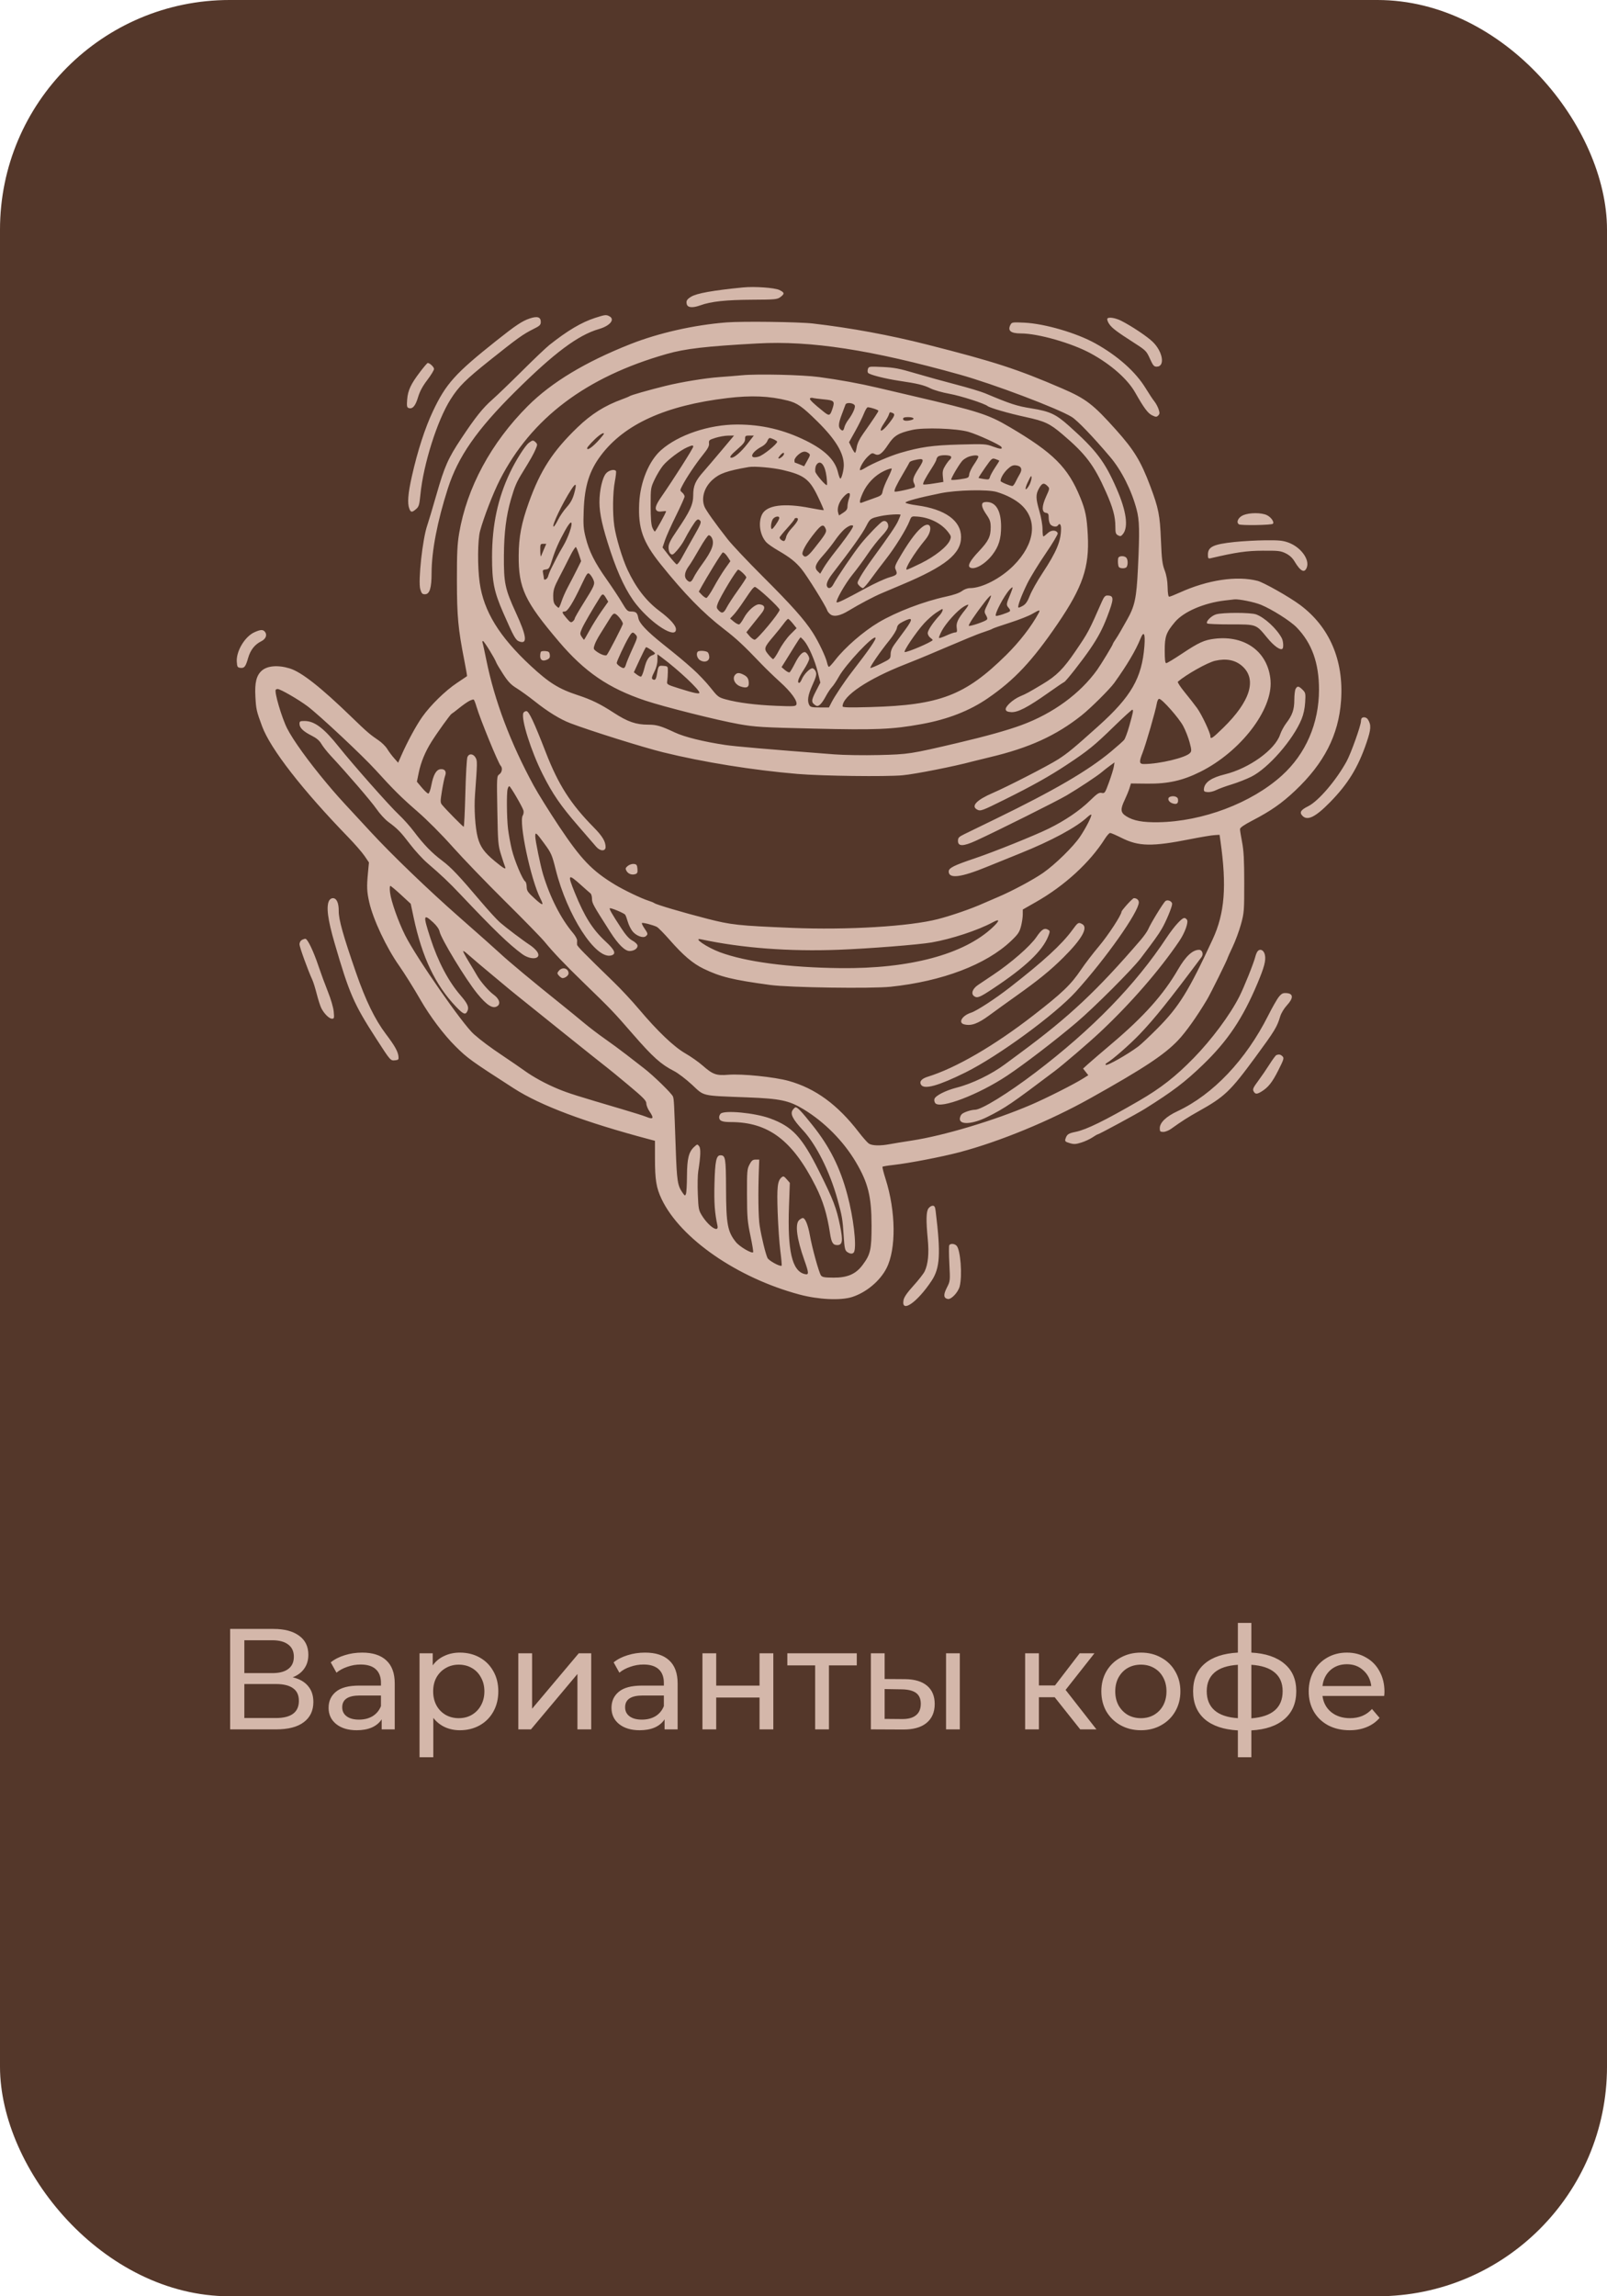 <svg width="224" height="320" viewBox="0 0 224 320" fill="none" xmlns="http://www.w3.org/2000/svg">
<rect width="224" height="320" rx="32" fill="#54372A"/>
<g clip-path="url(#clip0_24_196611)">
<path fill-rule="evenodd" clip-rule="evenodd" d="M103.597 40.054C99.392 40.465 97.128 40.868 96.34 41.347C95.742 41.711 95.611 41.937 95.731 42.398C95.857 42.882 96.55 42.937 97.622 42.549C99.117 42.007 101.185 41.786 104.917 41.768C108.02 41.754 108.341 41.724 108.763 41.41C109.397 40.938 109.376 40.773 108.634 40.412C107.988 40.098 105.188 39.898 103.597 40.054ZM82.949 44.301C81.064 44.909 79.109 46.068 76.585 48.071C76.112 48.447 74.402 50.072 72.786 51.683C71.169 53.293 69.29 55.101 68.61 55.7C67.287 56.865 66.267 58.144 64.304 61.097C62.464 63.866 61.968 64.985 60.849 68.888C60.288 70.843 59.71 72.776 59.565 73.184C58.905 75.034 58.251 81.014 58.586 82.129C58.755 82.692 58.869 82.815 59.224 82.815C59.888 82.815 60.154 81.975 60.158 79.863C60.163 76.778 60.958 72.65 62.427 68.07C63.846 63.646 66.453 59.894 71.785 54.601C77.243 49.184 80.566 46.7 83.488 45.854C85.035 45.406 85.764 44.512 84.941 44.073C84.491 43.834 84.343 43.85 82.949 44.301ZM73.819 44.387C72.784 44.738 71.86 45.355 69.187 47.479C63.445 52.044 62.158 53.474 60.351 57.296C59.237 59.653 58.199 62.859 57.41 66.378C56.869 68.791 56.763 70.126 57.054 70.888C57.26 71.428 57.429 71.437 57.998 70.942C58.388 70.603 58.46 70.359 58.6 68.927C59.014 64.677 60.961 58.539 62.82 55.625C63.962 53.833 64.899 52.903 68.28 50.205C72.14 47.124 72.919 46.566 74.335 45.862C75.249 45.408 75.381 45.281 75.381 44.853C75.381 44.173 74.885 44.026 73.819 44.387ZM154.356 44.4C154.288 44.51 154.403 44.848 154.611 45.151C155.014 45.736 155.635 46.204 158.187 47.844C159.705 48.82 159.812 48.929 160.287 49.984C160.715 50.934 160.852 51.097 161.229 51.097C162.431 51.097 162.1 49.019 160.677 47.636C159.917 46.896 157.779 45.467 156.307 44.715C155.493 44.298 154.517 44.141 154.356 44.4ZM101.274 44.93C96.752 45.282 91.802 46.401 87.854 47.961C81.585 50.44 76.866 53.287 73.58 56.574C68.451 61.703 65.072 67.965 63.999 74.328C63.742 75.854 63.683 77.113 63.689 80.929C63.697 85.922 63.856 87.632 64.724 92.055C64.954 93.229 65.124 94.207 65.1 94.228C65.077 94.25 64.44 94.679 63.684 95.181C62.07 96.255 60.007 98.275 58.853 99.911C58.013 101.103 56.801 103.334 55.966 105.225L55.496 106.29L54.932 105.653C54.622 105.304 54.192 104.727 53.977 104.372C53.762 104.017 53.225 103.483 52.784 103.185C51.577 102.369 51.119 101.975 49.058 99.978C44.696 95.752 42.019 93.647 40.367 93.144C38.727 92.644 37.23 92.775 36.46 93.486C35.731 94.158 35.493 95.157 35.6 97.091C35.697 98.863 35.751 99.098 36.538 101.222C37.698 104.355 42.13 110.059 48.547 116.676C49.461 117.619 50.483 118.795 50.819 119.29L51.428 120.189L51.286 121.69C51.107 123.584 51.138 124.274 51.469 125.735C52.017 128.151 53.865 132.07 55.645 134.592C56.335 135.57 57.74 137.814 58.582 139.285C59.927 141.631 61.849 144.186 63.501 145.823C65.189 147.495 65.644 147.823 71.596 151.655C75.359 154.077 81.514 156.388 90.65 158.809L91.295 158.98L91.296 161.402C91.297 164.435 91.477 165.535 92.226 167.108C94.839 172.591 102.76 178.075 111.425 180.398C114.067 181.107 117.156 181.256 118.755 180.752C120.733 180.128 122.662 178.517 123.574 176.728C124.936 174.057 124.877 168.801 123.436 164.28C123.155 163.4 122.965 162.639 123.014 162.591C123.063 162.543 123.737 162.432 124.512 162.346C126.708 162.101 131.238 161.229 133.741 160.569C139.33 159.096 146.327 156.211 151.982 153.048C159.402 148.898 162.289 146.993 164.198 144.986C165.288 143.841 166.825 141.682 168.241 139.307C168.766 138.427 171.125 133.656 171.125 133.475C171.125 133.441 171.442 132.742 171.829 131.922C172.216 131.103 172.736 129.69 172.985 128.783C173.415 127.215 173.437 126.933 173.434 123.02C173.432 119.861 173.364 118.551 173.139 117.382C172.977 116.545 172.845 115.721 172.845 115.551C172.845 115.335 173.372 114.97 174.622 114.319C177.147 113.005 178.664 111.944 180.512 110.202C184.572 106.373 186.59 102.424 186.93 97.645C187.329 92.021 185.32 87.343 181.19 84.281C179.69 83.17 176.146 81.166 175.291 80.946C172.399 80.202 168.33 80.813 164.452 82.574C163.746 82.895 163.081 83.157 162.974 83.157C162.85 83.157 162.771 82.681 162.754 81.828C162.735 80.923 162.603 80.173 162.339 79.472C162.013 78.606 161.931 77.939 161.823 75.271C161.682 71.777 161.494 70.826 160.327 67.727C159.026 64.27 158.09 62.731 155.584 59.926C152.38 56.342 151.374 55.568 148.046 54.132C141.786 51.43 138.662 50.415 129.232 48.02C124.03 46.699 118.637 45.704 113.317 45.084C111.361 44.856 103.512 44.756 101.274 44.93ZM140.862 45.234C140.408 46.08 140.866 46.468 142.322 46.468C144.695 46.468 149.404 47.815 152.028 49.244C154.844 50.778 157.167 52.821 158.23 54.698C159.446 56.846 160.009 57.605 160.598 57.883C161.12 58.13 161.214 58.132 161.443 57.904C161.658 57.69 161.666 57.543 161.495 57.025C161.381 56.683 161.117 56.193 160.907 55.936C160.698 55.679 160.149 54.851 159.689 54.097C158.295 51.811 155.8 49.59 152.678 47.853C150.067 46.401 145.634 45.105 142.798 44.967C141.165 44.887 141.04 44.904 140.862 45.234ZM105.575 47.862C98.365 48.259 95.529 48.588 92.93 49.328C81.681 52.532 74.079 58.266 69.678 66.869C68.754 68.674 67.442 72.058 66.919 73.985C66.576 75.25 66.545 78.937 66.86 81.186C67.417 85.172 69.583 88.706 73.963 92.776C76.524 95.156 77.892 96.009 80.542 96.877C82.433 97.496 83.674 98.103 85.563 99.332C87.495 100.59 88.651 100.988 90.363 100.988C91.53 100.988 92.113 101.159 94.074 102.078C95.422 102.709 98.069 103.364 101.101 103.816C102.518 104.027 106.868 104.402 116.328 105.128C117.661 105.23 120.428 105.272 122.522 105.221C126.621 105.121 126.938 105.072 133.447 103.542C137.472 102.595 140.413 101.774 142.393 101.043C146.789 99.422 150.551 96.674 152.937 93.342C153.48 92.583 155.125 89.868 155.125 89.731C155.125 89.681 155.268 89.435 155.444 89.185C155.62 88.934 155.959 88.383 156.199 87.958C156.438 87.534 156.837 86.829 157.087 86.393C158.175 84.485 158.416 83.364 158.612 79.3C158.87 73.962 158.836 72.511 158.421 70.953C157.712 68.296 156.317 65.535 154.746 63.682C152.336 60.837 150.177 58.59 149.388 58.104C147.441 56.906 138.48 53.517 133.791 52.206C121.399 48.742 113.025 47.452 105.575 47.862ZM58.557 51.825C57.27 53.515 56.856 54.398 56.754 55.674C56.684 56.542 56.719 56.767 56.935 56.85C57.483 57.059 57.898 56.601 58.261 55.389C58.511 54.55 58.893 53.834 59.557 52.961C60.075 52.28 60.499 51.586 60.499 51.419C60.499 51.146 59.906 50.582 59.618 50.582C59.555 50.582 59.077 51.142 58.557 51.825ZM120.974 51.436C120.908 51.645 120.924 51.888 121.011 51.974C121.281 52.243 123.407 52.781 125.329 53.067C127.941 53.456 128.772 53.658 129.736 54.139C130.202 54.372 131.377 54.706 132.347 54.88C133.904 55.16 137.192 56.216 137.662 56.587C137.999 56.854 140.624 57.61 142.977 58.119C145.626 58.693 146.317 59.016 148.071 60.502C151.331 63.267 152.495 64.808 154.165 68.569C155.129 70.74 155.469 71.99 155.469 73.361C155.469 74.255 155.521 74.43 155.844 74.602C156.163 74.772 156.266 74.746 156.523 74.429C157.311 73.459 157.009 71.232 155.672 68.16C153.996 64.311 152.832 62.772 149.017 59.36C147.171 57.709 146.345 57.324 143.763 56.911C141.731 56.586 140.87 56.306 137.315 54.809C136.746 54.569 134.927 54.022 133.272 53.592C131.618 53.163 129.064 52.455 127.597 52.021C125.343 51.353 124.634 51.217 123.013 51.143C121.146 51.057 121.093 51.065 120.974 51.436ZM103.425 52.294C102.573 52.374 101.179 52.488 100.328 52.546C98.356 52.682 94.971 53.234 92.758 53.781C90.432 54.355 87.978 55.054 87.768 55.203C87.674 55.269 87.209 55.464 86.736 55.636C84.298 56.52 82.427 57.697 80.486 59.568C77.037 62.893 75.317 65.551 73.708 70.042C72.678 72.918 72.317 74.809 72.3 77.414C72.271 81.948 73.128 83.783 77.89 89.391C81.497 93.639 84.805 95.903 89.919 97.623C92.504 98.492 100.065 100.393 102.994 100.91C105.278 101.313 106.159 101.366 113.403 101.537C122.157 101.743 124.382 101.649 128.492 100.9C132.102 100.242 135.136 99.06 137.662 97.327C141.401 94.762 143.879 92.122 147.422 86.93C150.913 81.814 151.861 79.033 151.629 74.595C151.497 72.06 151.307 71.109 150.571 69.311C148.86 65.129 146.824 63.099 140.747 59.52C137.727 57.74 136.421 57.322 127.081 55.145C125.614 54.803 123.446 54.295 122.264 54.017C119.768 53.43 116.977 52.922 114.177 52.545C111.846 52.232 105.631 52.086 103.425 52.294ZM101.36 55.476C92.781 56.504 87.056 59.098 83.776 63.441C82.16 65.581 81.487 67.712 81.364 71.08C81.287 73.164 81.325 73.686 81.642 74.938C82.13 76.866 82.894 78.383 84.57 80.757C85.336 81.842 86.291 83.288 86.693 83.97C87.341 85.069 87.483 85.212 87.94 85.216C88.664 85.222 88.837 85.377 88.982 86.149C89.117 86.865 90.164 87.969 92.413 89.767C94.63 91.54 95.214 92.027 96.558 93.22C97.323 93.899 98.432 95.066 99.021 95.811C100.034 97.092 100.15 97.183 101.141 97.457C102.834 97.926 105.3 98.242 108.194 98.36C110.608 98.458 110.91 98.44 111.007 98.188C111.194 97.702 110.282 96.438 108.735 95.041C107.92 94.304 106.74 93.165 106.113 92.509C103.631 89.911 102.662 89.01 100.865 87.627C98.016 85.436 95.368 82.719 92.078 78.614C89.594 75.516 88.933 73.633 89.099 70.138C89.24 67.169 90.454 64.22 92.153 62.722C94.557 60.601 98.821 59.165 102.736 59.159C106.163 59.154 109.264 59.883 112.367 61.423C115 62.73 116.396 64.109 116.798 65.798C116.915 66.293 117.067 66.698 117.135 66.698C117.314 66.698 117.616 65.513 117.616 64.813C117.616 63.13 116.473 61.238 113.946 58.742C111.829 56.649 111.135 56.162 109.79 55.822C107.246 55.179 104.705 55.075 101.36 55.476ZM112.903 55.529C112.808 55.682 113.361 56.218 114.829 57.393C115.601 58.011 115.711 57.965 116.063 56.876C116.377 55.907 116.257 55.788 114.837 55.655C114.143 55.59 113.446 55.499 113.289 55.453C113.131 55.407 112.957 55.441 112.903 55.529ZM117.842 56.401C117.795 56.548 117.571 57.152 117.343 57.742C116.884 58.934 116.828 59.499 117.137 59.806C117.448 60.116 117.569 60.059 117.699 59.541C117.764 59.281 117.993 58.838 118.208 58.555C118.757 57.833 119.167 57.002 119.167 56.61C119.167 56.169 117.975 55.981 117.842 56.401ZM120.412 57.655C120.22 58.15 119.676 59.246 119.204 60.092L118.347 61.628L118.705 62.363C118.902 62.767 119.117 63.098 119.182 63.098C119.247 63.098 119.352 62.751 119.416 62.326C119.492 61.82 119.792 61.186 120.288 60.483C121.794 58.35 122.436 57.385 122.436 57.25C122.436 57.119 121.352 56.757 120.954 56.755C120.849 56.755 120.605 57.16 120.412 57.655ZM123.893 57.799C123.83 57.997 123.554 58.49 123.279 58.896C122.299 60.343 122.818 60.401 123.934 58.969C124.728 57.951 124.81 57.701 124.4 57.544C124.02 57.399 124.02 57.399 123.893 57.799ZM125.877 58.383C125.877 58.653 126.355 58.715 127.036 58.533C127.619 58.377 127.321 58.126 126.555 58.126C126.067 58.126 125.877 58.198 125.877 58.383ZM127.135 59.916C125.212 60.352 124.627 60.71 123.809 61.949C122.946 63.257 122.492 63.575 121.923 63.271C121.584 63.091 121.47 63.133 120.962 63.624C120.406 64.16 119.855 65.087 119.855 65.484C119.855 65.588 120.168 65.478 120.55 65.237C121.522 64.626 124.049 63.538 125.462 63.123C128.289 62.292 129.988 62.051 133.74 61.949C137.241 61.854 137.43 61.866 138.434 62.24C139.425 62.609 139.791 62.623 139.58 62.283C139.393 61.98 136.257 60.542 134.995 60.179C133.314 59.696 128.775 59.544 127.135 59.916ZM83.458 60.736C82.856 61.208 81.844 62.282 81.837 62.455C81.819 62.95 82.995 61.992 84.047 60.655C84.378 60.234 84.038 60.281 83.458 60.736ZM99.725 61.018C98.853 61.294 98.783 61.355 98.831 61.792C98.87 62.153 98.661 62.542 97.96 63.411C96.976 64.631 95.648 66.618 95.095 67.698C94.762 68.348 94.762 68.359 95.091 68.64C95.275 68.796 95.424 69.042 95.424 69.186C95.424 69.329 94.889 70.528 94.234 71.85C93.579 73.171 92.888 74.712 92.698 75.274L92.352 76.295L93.243 77.442C93.733 78.073 94.219 78.616 94.322 78.65C94.426 78.683 94.751 78.265 95.044 77.719C95.338 77.174 96.084 75.842 96.702 74.759C97.677 73.052 97.793 72.758 97.58 72.545C97.385 72.351 97.282 72.343 97.082 72.508C96.829 72.718 95.976 74.1 95.337 75.334C95.149 75.698 94.714 76.314 94.372 76.702C93.828 77.318 93.713 77.378 93.468 77.176C93.3 77.037 93.188 76.686 93.188 76.302C93.188 75.794 93.427 75.31 94.341 73.966C96.196 71.239 96.629 70.3 96.629 68.994C96.629 67.695 96.931 66.999 98.041 65.747C98.454 65.28 99.586 63.953 100.555 62.798L102.318 60.698L101.495 60.708C101.042 60.714 100.246 60.853 99.725 61.018ZM103.855 61.187C103.855 61.57 103.633 61.868 102.822 62.57C101.837 63.424 101.583 63.784 101.965 63.784C102.374 63.784 103.316 62.966 104.164 61.872L105.076 60.698H104.466C103.909 60.698 103.855 60.741 103.855 61.187ZM106.949 61.476C106.857 61.716 106.533 62.044 106.229 62.205C104.645 63.043 104.315 64.06 105.767 63.627C106.412 63.434 108.328 61.886 108.328 61.558C108.328 61.426 107.549 61.041 107.283 61.041C107.191 61.041 107.04 61.237 106.949 61.476ZM73.703 61.724C73.17 62.141 71.895 64.157 71.087 65.859C69.382 69.449 68.59 73.173 68.587 77.61C68.584 81.064 68.865 82.468 70.143 85.386C71.635 88.793 71.874 89.217 72.41 89.403C73.555 89.799 73.412 88.646 71.911 85.386C70.392 82.086 70.213 81.237 70.239 77.414C70.26 74.234 70.559 71.855 71.225 69.573C71.763 67.728 71.999 67.187 72.888 65.749C73.964 64.01 74.384 63.26 74.682 62.55C74.921 61.98 74.921 61.892 74.678 61.651C74.332 61.306 74.226 61.314 73.703 61.724ZM95.788 62.335C94.847 62.742 93.085 64.071 92.431 64.866C92.097 65.272 91.57 66.139 91.259 66.794C90.7 67.969 90.693 68.015 90.693 70.47C90.693 72.191 90.766 73.128 90.929 73.514C91.059 73.82 91.219 74.071 91.284 74.071C91.39 74.071 92.844 71.445 92.844 71.254C92.844 71.212 92.588 71.219 92.277 71.269C91.888 71.332 91.641 71.279 91.492 71.1C91.263 70.825 91.464 70.275 92.162 69.27C93.871 66.811 96.629 62.472 96.629 62.243C96.629 62.016 96.49 62.031 95.788 62.335ZM111.266 63.37C110.975 63.615 110.737 63.962 110.737 64.142C110.737 64.322 110.766 64.47 110.802 64.47C110.837 64.47 111.141 64.584 111.477 64.724L112.087 64.978L112.539 64.171C112.964 63.415 112.973 63.351 112.691 63.145C112.241 62.817 111.853 62.879 111.266 63.37ZM108.785 63.412C108.628 63.584 108.5 63.78 108.5 63.846C108.5 64.054 109.142 63.636 109.248 63.36C109.386 63.002 109.131 63.03 108.785 63.412ZM130.728 63.647C130.615 63.76 130.522 63.941 130.522 64.049C130.522 64.157 130.215 64.718 129.841 65.295C128.971 66.637 128.58 67.392 128.696 67.508C128.746 67.558 129.397 67.5 130.143 67.379L131.499 67.16L131.421 66.356C131.358 65.704 131.427 65.421 131.786 64.854C132.029 64.47 132.309 64.106 132.407 64.045C132.506 63.985 132.586 63.824 132.586 63.688C132.586 63.376 131.035 63.341 130.728 63.647ZM135.102 63.618C134.829 63.7 134.422 63.939 134.197 64.149C133.81 64.511 132.586 66.558 132.586 66.843C132.586 66.916 133.139 66.893 133.815 66.792C134.994 66.615 135.046 66.587 135.097 66.11C135.126 65.836 135.425 65.215 135.761 64.728C136.097 64.242 136.371 63.754 136.371 63.643C136.371 63.412 135.827 63.402 135.102 63.618ZM137.31 65.181C136.778 65.938 136.369 66.578 136.4 66.604C136.432 66.629 136.778 66.7 137.17 66.76C137.809 66.857 137.893 66.829 137.982 66.483C138.037 66.272 138.354 65.687 138.689 65.183C139.023 64.68 139.296 64.244 139.296 64.214C139.296 64.185 139.067 64.081 138.787 63.983C138.286 63.809 138.26 63.831 137.31 65.181ZM127.43 64.131C127.101 64.208 126.811 64.335 126.784 64.414C126.758 64.493 126.354 65.204 125.887 65.995C124.966 67.555 124.579 68.377 124.708 68.506C124.815 68.612 127.295 68.067 127.484 67.896C127.564 67.823 127.538 67.594 127.426 67.387C127.161 66.893 127.284 66.469 128.021 65.333C128.918 63.951 128.843 63.799 127.43 64.131ZM113.871 64.684C113.681 64.914 113.608 65.237 113.641 65.707C113.664 66.047 115.158 67.783 115.265 67.595C115.305 67.526 115.278 66.987 115.206 66.397C115.017 64.854 114.392 64.052 113.871 64.684ZM140.443 65.374C139.9 65.885 139.468 66.618 139.468 67.029C139.468 67.167 140.791 67.727 141.116 67.727C141.211 67.727 141.408 67.476 141.554 67.17C141.7 66.864 141.967 66.364 142.149 66.059C142.558 65.373 142.347 64.923 141.581 64.846C141.184 64.807 140.914 64.932 140.443 65.374ZM104.371 65.085C101.35 65.608 100.306 65.973 99.332 66.848C98.179 67.883 97.723 69.367 98.185 70.578C98.381 71.09 99.68 72.921 101.432 75.151C102.039 75.924 104.237 78.254 106.316 80.329C110.343 84.347 112.115 86.334 113.271 88.13C114.094 89.407 115.116 91.555 115.29 92.373C115.356 92.68 115.471 92.93 115.547 92.93C115.622 92.93 116.01 92.509 116.408 91.995C117.785 90.216 120.349 87.991 122.472 86.731C124.944 85.266 128.769 83.805 131.898 83.133C132.935 82.911 133.733 82.632 134.08 82.37C134.408 82.123 134.862 81.957 135.211 81.957C136.891 81.957 139.51 80.6 141.288 78.808C144.261 75.813 144.68 72.483 142.352 70.355C141.555 69.626 140.284 68.959 138.932 68.558C137.663 68.182 133.371 68.278 131.124 68.732C128.19 69.326 126.212 69.853 126.216 70.042C126.218 70.136 126.931 70.308 127.8 70.424C131.73 70.949 133.963 72.55 133.963 74.842C133.963 77.165 131.792 78.919 125.791 81.445C124.844 81.844 123.528 82.401 122.866 82.683C121.739 83.165 119.805 84.188 118.221 85.143C117.139 85.794 116.295 85.975 115.811 85.659C115.589 85.514 115.356 85.231 115.292 85.031C115.097 84.421 112.494 80.241 111.723 79.301C110.894 78.291 110.119 77.679 108.414 76.689C107.751 76.304 107.039 75.807 106.831 75.585C105.939 74.634 105.656 72.875 106.208 71.716C106.837 70.395 109.239 70.068 112.962 70.798C113.949 70.992 114.785 71.122 114.819 71.088C114.853 71.055 114.487 70.206 114.006 69.202C112.839 66.767 112.082 66.195 109.102 65.495C107.713 65.169 105.164 64.948 104.371 65.085ZM123.21 65.644C121.966 66.233 120.844 67.394 120.27 68.687C119.766 69.823 119.733 70.216 120.156 70.037C120.322 69.967 121.012 69.717 121.69 69.48C122.853 69.075 122.929 69.016 123.037 68.443C123.1 68.109 123.42 67.303 123.749 66.653C124.078 66.002 124.324 65.399 124.295 65.313C124.266 65.227 123.778 65.376 123.21 65.644ZM84.502 65.941C83.978 66.503 83.552 68.331 83.557 69.99C83.561 71.59 83.987 73.483 85.088 76.814C86.186 80.13 87.372 82.575 88.682 84.217C90.895 86.992 94.22 89.088 94.22 87.707C94.22 87.155 93.425 86.27 91.908 85.132C90.067 83.751 88.633 81.895 87.462 79.381C86.739 77.826 85.861 74.917 85.626 73.293C85.373 71.551 85.408 68.64 85.7 67.12C85.84 66.391 85.912 65.729 85.862 65.647C85.674 65.344 84.902 65.51 84.502 65.941ZM143.254 67.212C142.786 68.208 142.898 68.549 143.415 67.704C143.713 67.218 143.903 66.356 143.713 66.356C143.682 66.356 143.475 66.741 143.254 67.212ZM79.65 68.184C78.393 70.118 76.835 73.385 77.17 73.385C77.252 73.385 77.525 72.965 77.777 72.452C78.029 71.939 78.571 71.147 78.981 70.692C79.515 70.101 79.812 69.564 80.025 68.809C80.424 67.391 80.3 67.185 79.65 68.184ZM144.833 68.051C144.351 68.906 144.36 69.445 144.888 71.259C145.13 72.091 145.318 73.179 145.318 73.747C145.318 74.302 145.372 74.757 145.437 74.757C145.503 74.757 145.769 74.554 146.028 74.307C146.53 73.827 147.252 73.828 147.437 74.307C147.488 74.44 146.731 75.712 145.74 77.161C144.756 78.599 143.606 80.478 143.184 81.338C142.38 82.974 141.807 84.516 141.949 84.658C141.995 84.704 142.278 84.597 142.577 84.421C142.98 84.184 143.234 83.812 143.557 82.986C143.796 82.373 144.577 80.984 145.292 79.9C147.284 76.878 147.899 75.401 147.899 73.634C147.899 73.063 147.689 72.858 147.468 73.214C147.308 73.472 146.753 73.419 146.448 73.116C146.296 72.964 146.178 72.558 146.178 72.185C146.178 71.629 146.116 71.514 145.791 71.468C145.192 71.383 145.202 70.547 145.817 69.195C146.332 68.064 146.333 68.053 145.999 67.72C145.508 67.231 145.255 67.303 144.833 68.051ZM117.569 69.252C116.934 69.953 116.638 70.853 116.838 71.479L116.95 71.832L117.54 71.451C117.989 71.161 118.131 70.951 118.132 70.568C118.133 70.292 118.227 69.81 118.341 69.497C118.68 68.563 118.302 68.444 117.569 69.252ZM137.002 70.07C136.752 70.319 136.915 70.862 137.49 71.694C137.996 72.428 138.092 72.714 138.092 73.496C138.092 74.776 137.78 75.411 136.465 76.806C135.233 78.114 134.834 78.831 135.203 79.076C135.812 79.481 137.321 78.628 138.334 77.306C139.212 76.16 139.542 75.09 139.542 73.393C139.541 71.169 138.824 69.956 137.51 69.956C137.294 69.956 137.065 70.007 137.002 70.07ZM173.317 71.784C172.605 72.078 172.265 72.779 172.693 73.069C172.962 73.251 177.235 73.183 177.424 72.994C177.659 72.76 177.174 72.065 176.577 71.783C175.821 71.426 174.183 71.426 173.317 71.784ZM122.767 71.915C121.331 72.23 121.285 72.262 120.736 73.334C120.183 74.414 118.76 76.416 116.045 79.93C115.406 80.757 115.14 81.359 115.268 81.689C115.434 82.121 115.868 81.999 116.158 81.439C116.662 80.469 118.989 77.043 119.999 75.785C120.881 74.687 122.638 72.867 123.006 72.671C123.417 72.451 123.812 72.776 123.812 73.333C123.812 73.607 123.489 74.093 122.886 74.727C122.377 75.262 121.493 76.394 120.922 77.243C120.351 78.091 119.411 79.364 118.833 80.072C117.818 81.315 116.432 83.747 116.628 83.942C116.741 84.055 117.764 83.556 120.715 81.95C121.898 81.306 123.35 80.639 123.941 80.468C125.051 80.147 125.146 80.027 124.831 79.339C124.668 78.984 124.781 78.707 125.721 77.145C126.901 75.183 127.882 73.916 128.629 73.385C129.822 72.539 130.076 73.884 128.975 75.213C127.447 77.057 126.013 79.386 126.404 79.386C126.501 79.386 127.398 78.981 128.396 78.486C130.35 77.517 132.043 76.164 132.411 75.278C132.608 74.805 132.586 74.703 132.172 74.162C131.234 72.936 129.602 72.114 127.859 71.987C127.054 71.928 127.045 71.933 126.778 72.614C126.32 73.779 124.748 76.311 123.479 77.928C122.813 78.777 121.866 80.031 121.374 80.715C120.882 81.398 120.39 81.957 120.28 81.957C120.17 81.957 119.936 81.798 119.759 81.603C119.443 81.255 119.446 81.233 119.937 80.36C120.212 79.871 120.906 78.827 121.479 78.04C124.014 74.558 124.902 73.251 125.207 72.556C125.386 72.148 125.533 71.781 125.533 71.742C125.533 71.597 123.696 71.712 122.767 71.915ZM107.667 72.45C107.443 72.941 107.399 73.729 107.597 73.727C107.744 73.725 108.425 72.762 108.595 72.314C108.792 71.794 107.908 71.924 107.667 72.45ZM110.737 72.339C110.737 72.424 110.272 73.004 109.704 73.628C109.136 74.253 108.672 74.83 108.672 74.91C108.672 75.141 109.156 75.483 109.33 75.375C109.417 75.322 109.533 75.064 109.589 74.803C109.644 74.542 109.963 74.035 110.297 73.678C111.21 72.7 111.451 72.185 110.995 72.185C110.853 72.185 110.737 72.254 110.737 72.339ZM78.768 73.928C77.87 75.549 77.403 76.613 76.936 78.1C76.599 79.176 76.51 79.306 76.081 79.356C75.646 79.407 75.611 79.46 75.706 79.935C75.764 80.222 75.811 80.525 75.811 80.607C75.811 80.969 76.301 80.713 76.406 80.297C76.469 80.044 76.671 79.543 76.855 79.183C77.037 78.823 77.351 78.201 77.551 77.8C77.751 77.399 78.17 76.647 78.482 76.128C79.191 74.95 79.849 73.054 79.626 72.832C79.525 72.731 79.203 73.141 78.768 73.928ZM113.639 74.16C112.38 75.709 111.675 76.971 111.885 77.302C112.2 77.8 112.557 77.612 113.464 76.471C115.143 74.361 115.284 74.112 115.067 73.638C114.779 73.007 114.491 73.112 113.639 74.16ZM117.696 73.758C117.354 74.058 116.767 74.753 116.392 75.304C116.016 75.855 115.286 76.778 114.768 77.356C113.646 78.61 113.471 79.101 113.971 79.599L114.326 79.953L114.811 79.125C115.078 78.67 115.76 77.713 116.328 76.999C117.516 75.504 118.516 74.128 118.806 73.588C118.981 73.261 118.963 73.214 118.663 73.214C118.473 73.214 118.039 73.459 117.696 73.758ZM97.519 76.428C96.944 77.442 96.28 78.532 96.044 78.85C95.443 79.659 95.316 80.354 95.693 80.769C96.13 81.25 96.354 81.181 96.7 80.457C96.87 80.104 97.38 79.305 97.834 78.682C99.283 76.697 99.637 75.724 99.203 74.917C99.105 74.734 98.922 74.585 98.795 74.585C98.669 74.585 98.095 75.415 97.519 76.428ZM172.071 75.531C169.121 75.844 168.372 76.199 168.372 77.289C168.372 77.817 168.415 77.873 168.759 77.792C172.312 76.963 173.749 76.755 176.028 76.742C178.191 76.73 178.517 76.767 179.218 77.112C179.734 77.365 180.143 77.736 180.423 78.203C181.278 79.635 181.834 79.918 182.153 79.086C182.581 77.972 181.324 76.256 179.612 75.618C178.837 75.329 178.304 75.274 176.409 75.292C175.159 75.303 173.207 75.411 172.071 75.531ZM75.308 76.771C75.316 77.314 75.367 77.641 75.421 77.5C75.476 77.358 75.66 76.915 75.832 76.514L76.143 75.785H75.719C75.316 75.785 75.296 75.834 75.308 76.771ZM79.445 77.529C79.055 78.315 78.373 79.651 77.929 80.5C77.255 81.789 77.12 82.203 77.112 83.011C77.104 83.731 77.185 84.07 77.429 84.34C77.609 84.538 77.808 84.701 77.871 84.701C77.934 84.701 78.117 84.296 78.278 83.801C78.439 83.306 78.841 82.399 79.171 81.786C79.501 81.173 80.049 80.115 80.388 79.435L81.004 78.199L80.709 77.292C80.547 76.793 80.356 76.322 80.284 76.244C80.213 76.166 79.835 76.744 79.445 77.529ZM99.468 78.914C98.819 79.975 98.09 81.204 97.847 81.646L97.407 82.448L97.822 82.889C98.05 83.131 98.336 83.329 98.456 83.329C98.577 83.329 99.041 82.654 99.489 81.829C99.936 81.004 100.641 79.85 101.055 79.265L101.809 78.202L101.502 77.722C101.2 77.249 100.937 76.993 100.746 76.988C100.692 76.987 100.117 77.853 99.468 78.914ZM155.881 77.741C155.83 77.873 155.813 78.24 155.844 78.555C155.891 79.045 155.972 79.137 156.396 79.185C156.679 79.217 156.956 79.143 157.039 79.014C157.252 78.679 157.22 77.942 156.983 77.706C156.7 77.424 155.995 77.446 155.881 77.741ZM101.507 81.401C100.84 82.509 100.191 83.702 100.064 84.052C99.856 84.624 99.865 84.724 100.15 85.037C100.62 85.555 100.881 85.468 101.295 84.658C101.499 84.257 102.198 83.187 102.847 82.28C103.496 81.373 104.027 80.558 104.027 80.469C104.027 80.258 103.112 79.386 102.89 79.386C102.796 79.386 102.173 80.293 101.507 81.401ZM81.06 81.486C79.841 84.059 79.117 85.215 78.723 85.215C78.266 85.215 78.307 85.366 78.975 86.154C79.479 86.747 79.59 86.805 79.833 86.604C79.987 86.477 80.112 86.292 80.112 86.192C80.112 86.093 80.647 85.157 81.301 84.113C82.9 81.56 82.963 81.408 82.701 80.777C82.585 80.497 82.355 80.147 82.191 79.998C81.912 79.747 81.836 79.847 81.06 81.486ZM104.852 82.086C104.709 82.251 104.183 83.003 103.684 83.758C103.185 84.512 102.55 85.369 102.273 85.662L101.769 86.196L102.3 86.641C102.593 86.886 102.927 87.05 103.044 87.006C103.16 86.961 103.441 86.577 103.667 86.153C104.234 85.087 105.301 84.151 105.871 84.219C106.647 84.312 106.733 84.742 106.127 85.493C105.831 85.859 105.24 86.598 104.813 87.136L104.036 88.114L104.477 88.636C104.719 88.923 105.046 89.153 105.203 89.147C105.562 89.132 108.672 85.392 108.672 84.975C108.672 84.677 105.543 81.793 105.215 81.788C105.158 81.787 104.995 81.921 104.852 82.086ZM140.728 82.172C139.924 83.063 138.595 85.602 138.817 85.823C138.913 85.919 140.529 85.393 140.746 85.196C140.842 85.11 140.79 84.924 140.617 84.734C140.239 84.317 140.249 84.192 140.769 82.962C141.011 82.389 141.179 81.891 141.142 81.854C141.106 81.817 140.919 81.961 140.728 82.172ZM83.662 83.201C82.546 84.973 81.389 86.971 81.124 87.582C80.829 88.264 80.825 88.351 81.08 88.739C81.232 88.97 81.379 89.158 81.407 89.158C81.435 89.158 81.785 88.56 82.185 87.83C82.585 87.099 83.332 85.904 83.845 85.174L84.779 83.847L84.473 83.331C84.107 82.713 83.982 82.693 83.662 83.201ZM137.269 83.886C135.942 85.594 134.936 87.099 135.047 87.21C135.166 87.328 137.179 86.656 137.519 86.385C137.67 86.264 137.649 86.101 137.435 85.728C137.158 85.247 137.166 85.199 137.705 84.109C138.011 83.492 138.195 82.986 138.114 82.986C138.034 82.986 137.654 83.391 137.269 83.886ZM153.608 83.801C151.761 88.001 151.7 88.116 149.942 90.701C148.237 93.21 147.283 94.167 145.326 95.335C143.284 96.553 143.143 96.63 142.191 97.04C141.184 97.474 140.107 98.461 140.187 98.879C140.23 99.106 140.432 99.202 140.945 99.239C141.844 99.305 143.274 98.564 146.081 96.578C147.211 95.778 148.229 95.088 148.344 95.044C148.579 94.954 150.875 92.027 151.953 90.444C153.056 88.825 153.685 87.638 154.319 85.98C155.308 83.395 155.31 82.996 154.33 82.989C154.06 82.987 153.874 83.195 153.608 83.801ZM170.748 83.679C167.825 84.019 164.985 85.243 163.773 86.685C162.544 88.149 162.351 88.688 162.351 90.656C162.351 91.929 162.409 92.416 162.561 92.416C162.677 92.416 163.649 91.831 164.722 91.116C167.091 89.537 167.857 89.186 169.319 89.011C173.603 88.497 176.792 90.887 177.101 94.842C177.419 98.903 172.926 104.745 167.331 107.546C164.873 108.776 162.826 109.237 159.954 109.206L157.643 109.181L157.438 109.843C157.325 110.206 157.03 110.928 156.783 111.447C156.144 112.784 156.181 113.233 156.974 113.741C157.97 114.378 159.276 114.622 161.49 114.584C167.644 114.478 174.423 111.915 178.665 108.09C182.009 105.074 183.856 100.809 183.856 96.102C183.856 92.381 182.855 89.604 180.724 87.419C179.848 86.521 177.275 84.896 175.739 84.27C174.827 83.899 172.689 83.466 172.071 83.528C171.977 83.538 171.381 83.606 170.748 83.679ZM134.32 84.546C133.453 85.072 131.875 86.808 131.305 87.865C131.026 88.382 130.841 88.847 130.893 88.9C130.945 88.952 131.406 88.8 131.916 88.564C132.427 88.327 132.981 88.132 133.148 88.131C133.4 88.13 133.435 88.021 133.357 87.487C133.258 86.804 133.525 86.239 134.546 84.967C134.819 84.627 135.009 84.315 134.968 84.274C134.927 84.233 134.635 84.355 134.32 84.546ZM130.471 85.398C130.033 85.688 129.295 86.339 128.831 86.844C127.706 88.071 125.818 90.873 126.116 90.873C126.6 90.873 129.608 89.593 129.995 89.223C130.037 89.183 129.901 89.032 129.694 88.888C129.487 88.743 129.318 88.442 129.318 88.219C129.318 87.837 130.068 86.717 130.978 85.739C131.32 85.371 131.52 84.872 131.326 84.872C131.295 84.872 130.91 85.109 130.471 85.398ZM143.856 85.564C143.382 85.841 141.989 86.387 140.759 86.779C139.529 87.171 138.445 87.548 138.35 87.616C138.255 87.685 137.752 87.879 137.232 88.047C136.711 88.215 135.705 88.6 134.995 88.903C134.285 89.207 133.008 89.743 132.156 90.096C131.305 90.448 130.105 90.957 129.49 91.226C128.875 91.495 127.392 92.099 126.195 92.569C120.962 94.623 117.446 96.981 117.446 98.435C117.446 98.594 118.359 98.617 121.36 98.534C131.004 98.267 134.546 96.91 140.232 91.302C142.113 89.446 143.775 87.299 144.782 85.424C145.046 84.931 144.899 84.953 143.856 85.564ZM84.84 86.463C84.484 87.05 83.944 87.915 83.641 88.387C83.338 88.858 82.998 89.512 82.887 89.84C82.702 90.383 82.719 90.462 83.075 90.734C83.668 91.186 84.412 91.458 84.575 91.283C84.816 91.025 86.822 87.13 86.822 86.921C86.822 86.635 86.16 85.755 85.799 85.563C85.535 85.422 85.39 85.559 84.84 86.463ZM169.509 85.614C168.831 85.818 168.026 86.642 168.269 86.884C168.342 86.956 169.811 87.015 171.533 87.015C175.196 87.015 175.058 86.964 176.648 88.895C177.59 90.039 178.489 90.678 178.766 90.402C178.938 90.231 178.877 89.326 178.668 88.933C177.964 87.61 176.27 86.044 175.082 85.618C174.315 85.343 170.42 85.34 169.509 85.614ZM109.241 86.909C108.975 87.275 108.344 88.059 107.838 88.653C106.497 90.225 106.442 90.401 107.062 91.164C107.344 91.51 107.653 91.82 107.75 91.852C107.846 91.884 108.229 91.326 108.6 90.61C108.973 89.89 109.667 88.915 110.156 88.425L111.037 87.541L110.514 86.892C110.226 86.535 109.93 86.244 109.857 86.244C109.783 86.244 109.506 86.543 109.241 86.909ZM125.87 86.629C125.271 86.931 125.084 87.129 125.016 87.533C124.969 87.818 124.493 88.59 123.959 89.248C122.699 90.8 121.208 92.964 121.322 93.077C121.37 93.126 122.023 92.862 122.772 92.491C124.107 91.829 124.133 91.804 124.144 91.166C124.152 90.725 124.326 90.283 124.682 89.794C124.972 89.397 125.628 88.503 126.14 87.806C127.323 86.197 127.262 85.93 125.87 86.629ZM35.456 88.111C34.132 88.71 32.911 90.749 33.005 92.204C33.052 92.933 33.103 93.021 33.502 93.068C34.064 93.133 34.237 92.913 34.591 91.683C34.909 90.578 35.513 89.811 36.412 89.369C37.059 89.051 37.281 88.468 36.92 88.034C36.649 87.709 36.303 87.727 35.456 88.111ZM87.612 88.86C87.081 89.762 85.962 92.16 85.962 92.395C85.962 92.602 86.644 93.102 86.928 93.102C87.038 93.102 87.181 92.889 87.245 92.63C87.309 92.371 87.709 91.399 88.135 90.47C88.872 88.86 88.895 88.766 88.613 88.455C88.196 87.996 88.096 88.036 87.612 88.86ZM158.964 89.016C158.315 90.631 157.099 92.685 155.325 95.159C154.695 96.037 152.014 98.701 150.757 99.698C147.203 102.515 143.461 104.22 137.995 105.516C136.96 105.761 135.842 106.036 135.511 106.126C133.105 106.783 127.553 107.88 125.821 108.04C123.484 108.256 114.597 108.143 111.167 107.853C104.928 107.326 98.017 106.214 92.413 104.834C89.647 104.153 82.258 101.836 79.501 100.785C78.088 100.246 76.371 99.192 74.546 97.74C73.708 97.075 72.571 96.252 72.019 95.912C71.229 95.427 70.83 95.011 70.148 93.965C69.671 93.234 69.228 92.489 69.165 92.311C68.954 91.724 67.474 89.33 67.321 89.33C67.239 89.33 67.212 89.433 67.26 89.56C67.309 89.686 67.553 90.798 67.802 92.031C68.943 97.669 71.16 103.542 74.382 109.463C75.002 110.601 76.617 113.191 77.971 115.219C81.008 119.766 82.51 121.333 85.68 123.26C86.933 124.022 89.383 125.2 90.349 125.505C90.728 125.624 91.115 125.783 91.211 125.858C91.479 126.067 95.18 127.161 98.521 128.018C101.928 128.892 102.882 128.996 110.362 129.305C118.12 129.626 126.802 129.104 130.75 128.079C132.699 127.574 135.415 126.632 137.06 125.892C137.485 125.7 138.415 125.299 139.124 125C141.046 124.191 144.04 122.587 145.404 121.637C147.086 120.465 149.608 117.995 150.55 116.596C151.382 115.359 152.242 113.661 152.105 113.524C152.06 113.48 151.812 113.641 151.553 113.883C150.039 115.293 146.542 117.177 142.221 118.912C140.754 119.5 138.664 120.348 137.576 120.794C133.938 122.287 132.242 122.495 132.242 121.449C132.242 120.955 132.946 120.602 135.951 119.59C138.571 118.708 144.219 116.433 146.178 115.472C148.443 114.36 150.511 112.958 151.924 111.575C152.929 110.591 153.191 110.419 153.563 110.498C153.985 110.587 154.034 110.516 154.581 109.02C154.897 108.156 155.199 107.178 155.253 106.847L155.351 106.244L154.679 106.736C154.309 107.006 153.813 107.395 153.576 107.602C152.999 108.105 150.372 109.843 148.673 110.846C147.343 111.631 138.949 115.824 136.037 117.157C134.272 117.965 133.533 117.975 133.533 117.19C133.533 116.737 133.645 116.621 134.479 116.214C134.999 115.961 136.935 115.018 138.78 114.121C146.99 110.127 151.686 107.386 154.867 104.732C155.718 104.022 156.537 103.294 156.686 103.115C156.835 102.935 157.162 102.056 157.413 101.16C157.95 99.249 158.003 98.972 157.846 98.899C157.782 98.87 156.621 99.926 155.266 101.247C152.525 103.919 151.671 104.611 148.673 106.593C146.275 108.178 143.92 109.497 140.07 111.409C136.873 112.998 136.673 113.071 136.206 112.822C135.31 112.344 136.114 111.486 138.371 110.511C140.434 109.62 146.112 106.702 147.468 105.835C148.812 104.977 149.666 104.272 153.109 101.179C157.68 97.073 159.17 94.488 159.517 90.062C159.658 88.266 159.435 87.843 158.964 89.016ZM110.804 89.978C110.415 90.612 109.837 91.544 109.519 92.049L108.941 92.969L109.421 93.381C109.685 93.607 109.975 93.747 110.065 93.692C110.155 93.636 110.497 93.059 110.826 92.41C111.331 91.409 111.802 90.873 112.175 90.873C112.405 90.873 112.801 91.456 112.801 91.793C112.801 92.003 112.453 92.703 112.027 93.35C111.301 94.451 111.057 95.159 111.404 95.159C111.487 95.159 111.646 94.94 111.757 94.673C112.054 93.958 112.93 93.068 113.272 93.134C113.435 93.165 113.638 93.389 113.724 93.631C113.848 93.983 113.753 94.351 113.254 95.451C112.617 96.857 112.489 97.663 112.807 98.257C112.959 98.539 113.176 98.588 114.266 98.588H115.547L115.919 97.859C116.351 97.014 117.719 94.965 118.688 93.713C121.212 90.451 122.191 89.029 122.027 88.866C121.692 88.532 117.876 92.599 116.93 94.297C116.599 94.892 116.167 95.542 115.97 95.741C115.774 95.939 115.394 96.505 115.128 96.998C114.501 98.157 114.079 98.547 113.706 98.312C113.055 97.903 113.056 97.63 113.713 96.357L114.348 95.127L113.984 93.643C113.585 92.02 112.709 90.019 112.075 89.283C111.853 89.026 111.636 88.818 111.591 88.821C111.547 88.823 111.193 89.344 110.804 89.978ZM89.162 91.937L88.353 93.687L88.749 93.99C88.966 94.157 89.23 94.296 89.335 94.298C89.44 94.3 89.653 93.787 89.809 93.157C90.101 91.976 90.418 91.47 90.974 91.294C91.15 91.238 91.295 91.127 91.295 91.047C91.295 90.913 90.246 90.187 90.054 90.187C90.008 90.187 89.607 90.975 89.162 91.937ZM75.418 90.808C75.35 90.875 75.295 91.151 75.295 91.421C75.295 92.007 75.661 92.196 76.263 91.923C76.596 91.772 76.682 91.621 76.64 91.257C76.595 90.874 76.489 90.778 76.063 90.736C75.776 90.708 75.485 90.74 75.418 90.808ZM97.26 90.816C96.999 91.075 97.167 91.737 97.557 91.991C98.169 92.391 98.865 92.169 98.865 91.574C98.865 91.32 98.772 91.02 98.659 90.907C98.439 90.688 97.452 90.624 97.26 90.816ZM91.639 91.973C91.639 92.491 91.483 93.077 91.194 93.645C90.848 94.326 90.799 94.551 90.971 94.657C91.301 94.86 91.442 94.703 91.562 93.996C91.77 92.761 91.79 92.736 92.471 92.792C93.098 92.844 93.102 92.85 93.092 93.616C93.087 94.04 93.048 94.613 93.006 94.889C92.93 95.386 92.942 95.394 94.65 95.935C96.691 96.581 97.489 96.751 97.489 96.536C97.489 96.102 94.534 93.331 92.284 91.656L91.639 91.175V91.973ZM169.362 92.087C168.289 92.339 165.354 93.99 164.182 95C164.101 95.07 164.531 95.732 165.137 96.472C165.744 97.211 166.52 98.205 166.863 98.68C167.511 99.577 168.716 102.128 168.716 102.602C168.716 103.081 168.988 102.904 170.471 101.46C174.295 97.737 175.244 94.654 173.134 92.808C172.172 91.967 170.906 91.725 169.362 92.087ZM102.513 93.993C102.003 94.501 102.398 95.392 103.258 95.675C104.027 95.928 104.371 95.801 104.371 95.264C104.371 94.612 104.198 94.31 103.67 94.038C103.079 93.734 102.785 93.722 102.513 93.993ZM180.594 96.005C180.496 96.187 180.415 96.872 180.415 97.527C180.415 98.877 180.144 99.66 179.293 100.772C178.975 101.187 178.589 101.904 178.435 102.366C177.727 104.489 174.12 107.081 170.714 107.915C168.86 108.369 167.918 109.018 167.818 109.91C167.777 110.271 167.849 110.34 168.316 110.385C168.618 110.414 169.158 110.288 169.521 110.104C169.883 109.92 170.853 109.564 171.678 109.314C172.503 109.063 173.733 108.581 174.413 108.242C176.786 107.059 180.241 103.105 181.426 100.217C181.697 99.554 181.876 98.72 181.927 97.873C182.002 96.636 181.98 96.531 181.563 96.115C181.032 95.587 180.831 95.564 180.594 96.005ZM38.442 96.108C38.194 96.355 39.263 100.004 40.022 101.506C40.842 103.128 43 106.121 45.521 109.132C46.788 110.645 47.309 111.228 49.416 113.494C49.991 114.112 50.995 115.197 51.646 115.904C54.542 119.05 59.747 124.057 64.026 127.814C66.581 130.057 69.097 132.292 69.617 132.781C70.862 133.95 74.329 136.836 78.487 140.164C79.311 140.825 80.612 141.888 81.377 142.527C82.142 143.167 83.458 144.17 84.301 144.756C85.145 145.343 86.529 146.362 87.376 147.022C88.224 147.683 89.293 148.511 89.751 148.863C91.096 149.897 93.678 152.416 93.809 152.821C93.945 153.241 93.965 153.618 94.186 159.967C94.348 164.609 94.44 165.212 95.138 166.209C95.458 166.666 95.497 166.681 95.615 166.381C95.686 166.201 95.75 165.071 95.756 163.871C95.77 161.458 96.004 160.519 96.767 159.819C97.192 159.429 97.216 159.426 97.45 159.734C97.7 160.063 97.664 161.109 97.328 163.224C97.245 163.743 97.218 165.17 97.268 166.396C97.353 168.494 97.388 168.673 97.869 169.435C98.825 170.952 100.233 171.858 100.009 170.811C99.619 168.989 99.524 167.657 99.591 164.948C99.668 161.817 99.841 160.996 100.42 160.996C101.124 160.996 101.187 161.374 101.203 165.694C101.22 170.591 101.415 171.643 102.573 173.087C103.088 173.729 104.765 174.719 104.978 174.506C105.029 174.456 104.86 173.42 104.603 172.206C104.187 170.233 104.135 169.62 104.125 166.482C104.114 163.232 104.14 162.916 104.474 162.281C104.768 161.721 104.926 161.596 105.334 161.596H105.833L105.793 162.624C105.655 166.196 105.698 169.638 105.895 170.854C106.152 172.441 106.701 174.695 106.977 175.3C107.153 175.683 108.765 176.562 108.952 176.375C108.993 176.334 108.913 175.422 108.774 174.349C108.634 173.275 108.467 170.849 108.4 168.957C108.276 165.395 108.373 164.542 108.959 164.058C109.187 163.869 109.293 163.912 109.661 164.338L110.094 164.84L109.977 168.104C109.753 174.303 110.402 177.115 112.156 177.547C112.779 177.7 112.772 177.448 112.105 175.569C111.057 172.617 110.794 170.565 111.395 170.023C111.568 169.867 111.799 169.739 111.907 169.739C112.237 169.739 112.636 170.717 112.887 172.138C113.195 173.887 114.155 177.359 114.436 177.741C114.614 177.984 114.936 178.04 116.179 178.047C118.122 178.057 119.274 177.561 120.22 176.305C121.337 174.823 121.49 174.156 121.486 170.768C121.482 166.744 121.007 164.832 119.297 161.943C117.567 159.02 114.919 156.347 112.004 154.582C109.993 153.363 108.765 153.103 104.199 152.927C97.645 152.674 98.228 152.807 96.46 151.164C95.632 150.395 94.499 149.534 93.943 149.251C92.136 148.332 91.007 147.32 88.246 144.147C85.464 140.949 85.259 140.734 81.302 136.896C78.681 134.353 77.134 132.731 75.915 131.246C75.452 130.682 72.969 128.137 70.397 125.591C67.825 123.045 64.542 119.639 63.102 118.022C61.549 116.277 59.561 114.28 58.212 113.109C55.943 111.139 54.874 110.08 52.381 107.332C50.533 105.295 44.518 99.662 42.864 98.42C41.602 97.472 39.077 96.016 38.694 96.016C38.606 96.016 38.493 96.058 38.442 96.108ZM65.401 97.688C65.118 97.835 64.481 98.284 63.986 98.685C63.491 99.087 63.024 99.441 62.948 99.473C62.778 99.544 60.94 102.1 60.132 103.389C59.264 104.771 58.667 106.221 58.371 107.663L58.109 108.936L58.804 109.763C59.186 110.217 59.59 110.59 59.701 110.59C59.815 110.59 60.001 110.083 60.124 109.433C60.4 107.983 60.805 107.263 61.382 107.195C61.993 107.123 62.275 107.507 62.048 108.101C61.95 108.358 61.752 109.302 61.607 110.199C61.358 111.737 61.361 111.852 61.651 112.196C62.274 112.934 64.531 115.219 64.637 115.219C64.696 115.219 64.799 113.134 64.864 110.587C64.929 108.04 65.058 105.758 65.15 105.517C65.363 104.957 65.987 105.011 66.31 105.617C66.542 106.051 66.537 106.301 66.209 110.761C66.066 112.693 66.236 115.345 66.588 116.688C66.933 118.004 67.503 118.799 68.972 120.012C70.269 121.083 70.603 121.257 70.388 120.748C70.318 120.583 70.068 119.831 69.833 119.076C69.433 117.792 69.401 117.402 69.322 112.933C69.239 108.229 69.242 108.157 69.599 107.908C69.981 107.642 70.081 107.006 69.788 106.713C69.459 106.385 66.913 100.166 66.43 98.511C66.278 97.991 66.1 97.533 66.035 97.493C65.97 97.453 65.685 97.54 65.401 97.688ZM161.229 98.117C161.072 99.072 159.706 103.789 159.259 104.918C158.751 106.203 158.788 106.475 159.469 106.473C161.609 106.468 165.28 105.59 165.869 104.942C166.109 104.677 166.105 104.534 165.82 103.454C165.647 102.797 165.243 101.769 164.922 101.169C164.319 100.041 161.969 97.388 161.574 97.388C161.442 97.388 161.299 97.692 161.229 98.117ZM72.946 99.367C72.617 100.221 74.036 104.71 75.643 107.896C77.046 110.68 78.131 112.257 80.623 115.133C81.767 116.453 82.885 117.745 83.108 118.005C83.654 118.64 84.413 118.661 84.413 118.042C84.413 117.261 83.969 116.523 82.763 115.3C79.541 112.035 77.833 109.365 76.078 104.846C74.425 100.591 73.724 99.102 73.375 99.102C73.195 99.102 73.002 99.221 72.946 99.367ZM189.821 100.074C189.758 100.137 189.706 100.324 189.706 100.491C189.706 101.089 188.308 105.005 187.698 106.113C186.238 108.77 183.773 111.645 182.348 112.353C181.316 112.865 181.105 113.203 181.525 113.665C182.218 114.429 183.335 113.891 185.381 111.808C187.896 109.245 189.295 106.968 190.475 103.51C191.117 101.629 191.154 101.03 190.675 100.265C190.483 99.959 190.036 99.859 189.821 100.074ZM41.746 100.87C41.746 101.417 42.274 101.932 43.432 102.514C44.124 102.862 44.528 103.204 44.8 103.67C45.012 104.034 45.58 104.756 46.062 105.275C48.456 107.848 51.737 111.663 52.477 112.733C52.934 113.393 53.667 114.198 54.107 114.523C55.427 115.496 55.836 115.915 57.15 117.635C57.841 118.54 58.935 119.733 59.581 120.287C61.519 121.949 62.56 122.935 64.182 124.648C68.89 129.621 70.906 131.568 72.769 132.943C74.079 133.91 75.622 133.631 74.834 132.57C74.644 132.315 74.225 131.934 73.903 131.724C72.931 131.091 70.505 129.259 69.681 128.537C69.257 128.164 68.085 126.886 67.077 125.696C63.935 121.988 62.888 120.881 61.624 119.933C60.184 118.853 59.053 117.685 57.696 115.88C57.154 115.159 56.204 114.097 55.584 113.519C54.328 112.348 49.232 106.59 47.226 104.074C45.137 101.455 43.833 100.474 42.441 100.474C41.829 100.474 41.746 100.522 41.746 100.87ZM70.758 109.947C70.6 110.536 70.633 113.934 70.811 115.485C70.899 116.245 71.139 117.556 71.344 118.4C71.718 119.935 72.842 122.609 73.208 122.834C73.315 122.9 73.408 123.239 73.415 123.587C73.425 124.14 73.566 124.346 74.533 125.225C75.686 126.273 75.859 126.267 75.316 125.199C73.985 122.577 72.287 114.569 72.865 113.645C72.981 113.461 73.023 113.143 72.961 112.936C72.794 112.388 71.146 109.561 70.992 109.561C70.921 109.561 70.815 109.734 70.758 109.947ZM163.082 111.042C162.659 111.22 162.855 111.752 163.414 111.946C164.028 112.159 164.28 111.972 164.201 111.361C164.157 111.018 163.551 110.845 163.082 111.042ZM74.608 116.537C74.61 117.113 75.34 120.673 75.697 121.846C76.686 125.098 78.189 128.035 79.892 130.045C80.21 130.421 80.459 130.883 80.444 131.074C80.43 131.265 80.427 131.524 80.437 131.65C80.455 131.868 81.525 132.957 85.598 136.907C86.571 137.85 88.114 139.508 89.028 140.593C91.655 143.709 93.921 145.872 95.531 146.798C96.3 147.24 97.384 148.002 97.94 148.491C99.359 149.739 99.839 149.911 101.525 149.774C103.432 149.618 107.998 150.087 109.962 150.64C113.67 151.684 116.753 153.941 119.701 157.772C120.26 158.497 120.888 159.211 121.098 159.358C121.539 159.665 122.671 159.701 124.004 159.449C124.513 159.352 125.916 159.123 127.12 158.939C131.573 158.258 138.563 156.162 143.683 153.971C145.794 153.068 149.677 151.11 150.975 150.293L151.698 149.838L151.334 149.376L150.969 148.914L151.631 148.311C151.995 147.98 153.492 146.694 154.956 145.455C159.456 141.647 162.18 138.598 164.2 135.11C165.276 133.254 166.231 132.364 167.148 132.364C167.584 132.364 167.786 132.971 167.484 133.376C162.944 139.449 160.964 141.918 158.893 144.09C157.486 145.565 155.047 147.699 154.266 148.138C154.125 148.218 154.061 148.334 154.124 148.397C154.302 148.575 157.134 146.973 158.68 145.82C159.043 145.549 160.23 144.432 161.318 143.337C164.347 140.288 165.659 138.174 169.032 130.906C170.716 127.277 171.014 123.508 170.117 117.19L169.995 116.333L169.254 116.381C168.846 116.407 167.358 116.657 165.947 116.936C160.575 118 158.735 117.967 156.339 116.767C155.58 116.387 154.862 116.076 154.741 116.076C154.621 116.076 154.291 116.443 154.009 116.891C151.926 120.19 148.417 123.411 144.429 125.686L142.565 126.749L142.563 127.456C142.562 127.845 142.449 128.587 142.313 129.106C142.103 129.905 141.892 130.213 140.93 131.127C137.457 134.427 131.351 136.75 124.156 137.509C121.477 137.792 110.036 137.625 107.382 137.265C102.124 136.552 100.415 136.135 98.063 134.993C96.564 134.265 95.242 133.142 93.355 130.992C92.568 130.096 91.764 129.279 91.567 129.175C91.061 128.91 89.582 128.527 89.475 128.634C89.426 128.683 89.583 129.013 89.824 129.367C90.335 130.116 90.348 130.194 90.012 130.472C89.632 130.786 88.624 130.392 88.127 129.735C87.901 129.436 87.617 128.845 87.497 128.42C87.376 127.996 87.218 127.568 87.144 127.469C86.973 127.24 85.112 126.467 85 126.579C84.902 126.676 85.278 127.33 86.568 129.307C87.22 130.305 87.696 130.838 88.148 131.078C88.504 131.267 88.823 131.562 88.856 131.734C88.936 132.145 88.416 132.523 87.761 132.53C87.112 132.536 86.175 131.615 85.065 129.878C82.655 126.105 82.521 125.862 82.521 125.265C82.521 124.933 82.424 124.587 82.306 124.495C82.188 124.403 81.57 123.86 80.934 123.288C79.173 121.705 79.077 121.836 80.118 124.398C81.48 127.751 82.597 129.521 84.41 131.199C85.727 132.418 85.941 132.962 85.177 133.153C83.008 133.696 79.051 127.553 77.457 121.17C76.95 119.138 76.837 118.877 75.913 117.612C74.743 116.008 74.606 115.896 74.608 116.537ZM87.517 120.665C87.183 120.934 87.151 121.043 87.315 121.348C87.546 121.777 88.06 121.972 88.552 121.816C88.838 121.726 88.896 121.585 88.853 121.076C88.809 120.545 88.732 120.44 88.357 120.396C88.112 120.368 87.736 120.488 87.517 120.665ZM54.367 124.373C54.511 125.599 55.517 128.444 56.49 130.376C58.045 133.466 64.502 142.753 66.041 144.112C67.047 145 68.314 145.945 70.133 147.161C71.222 147.889 72.538 148.793 73.058 149.169C74.358 150.11 76.135 151.075 77.876 151.787C79.266 152.356 80.343 152.696 86.736 154.581C88.25 155.027 89.738 155.496 90.042 155.622C91.082 156.054 91.203 155.86 90.521 154.86C90.284 154.513 90.091 154.021 90.091 153.766C90.091 153.379 89.673 152.953 87.564 151.191C86.174 150.03 84.827 148.926 84.571 148.737C84.314 148.548 81.638 146.416 78.624 143.997C71.611 138.37 71.035 137.905 70.287 137.266C69.945 136.974 69.288 136.427 68.826 136.05C67.925 135.315 65.651 133.387 65.016 132.821C64.803 132.632 64.598 132.509 64.559 132.549C64.52 132.588 64.867 133.238 65.328 133.992C65.79 134.747 66.295 135.595 66.452 135.878C66.923 136.73 68.114 138.114 68.8 138.608C69.577 139.167 69.816 139.853 69.351 140.192C68.722 140.65 67.885 140.132 66.504 138.434C64.913 136.477 61.489 130.839 61.275 129.823C61.199 129.463 60.868 128.992 60.374 128.537C58.998 127.274 58.953 127.535 59.995 130.742C61.058 134.014 62.503 136.757 64.199 138.719C65.178 139.852 65.401 140.356 65.158 140.888C64.888 141.48 64.596 141.371 63.566 140.293C60.676 137.269 58.833 133.391 57.657 127.856L57.251 125.948L55.907 124.706C55.168 124.023 54.495 123.461 54.41 123.456C54.327 123.452 54.307 123.864 54.367 124.373ZM45.881 125.494C45.443 126.309 45.676 128.125 46.644 131.448C48.703 138.513 49.307 139.896 52.472 144.794C54.436 147.833 54.427 147.822 55.071 147.76C55.539 147.714 55.59 147.654 55.541 147.208C55.467 146.522 55.015 145.719 53.795 144.108C52.268 142.091 50.972 139.431 49.628 135.555C47.823 130.346 47.208 128.155 47.216 126.963C47.224 125.824 46.922 125.163 46.393 125.163C46.209 125.163 45.979 125.312 45.881 125.494ZM157.119 126.038C156.685 126.52 156.329 126.975 156.329 127.049C156.329 127.495 154.486 130.319 153.197 131.849C152.362 132.839 151.239 134.305 150.7 135.107C149.28 137.217 148.096 138.354 144.028 141.509C138.588 145.728 133.243 148.833 129.333 150.045C128.445 150.32 128.105 150.731 128.395 151.18C128.835 151.862 130.831 151.304 134.565 149.458C139.127 147.201 147.092 141.371 149.993 138.164C154.16 133.557 158.738 127.06 158.738 125.754C158.738 125.411 158.449 125.163 158.051 125.163C157.973 125.163 157.554 125.557 157.119 126.038ZM162.463 125.559C162.168 125.782 160.424 128.626 160.046 129.501C159.915 129.802 159.444 130.473 158.997 130.992C152.897 138.08 149.049 141.69 142.221 146.73C141.511 147.254 140.544 147.97 140.07 148.321C138.193 149.716 135.489 151.023 133.361 151.566C131.822 151.958 130.401 152.679 130.253 153.142C130.196 153.322 130.25 153.589 130.373 153.737C131.074 154.578 136.386 152.549 140.34 149.93C142.705 148.363 147.064 145.025 150.049 142.494C152.504 140.413 157.823 135.094 159 133.544C160.946 130.979 161.441 130.287 161.948 129.424C162.529 128.437 163.383 126.382 163.383 125.972C163.383 125.599 162.771 125.325 162.463 125.559ZM164.171 128.636C163.785 129.037 163.089 129.944 162.624 130.65C158.304 137.222 152.252 143.441 144.286 149.494C140.48 152.386 136.8 154.65 135.902 154.653C135.36 154.655 134.326 155 134.055 155.271C133.909 155.415 133.791 155.711 133.791 155.929C133.791 156.793 135.588 156.664 137.619 155.654C140.082 154.429 141.005 153.802 147.022 149.257C148.241 148.337 151.75 145.328 153.32 143.857C157.58 139.865 161.629 135.211 164.384 131.139C165.175 129.969 165.706 128.473 165.441 128.156C165.122 127.773 164.931 127.845 164.171 128.636ZM138.35 128.543C136.342 129.632 132.648 130.85 129.893 131.331C128.08 131.647 121.159 132.193 116.93 132.354C109.97 132.617 103.439 132.123 97.704 130.897C96.511 130.642 98.527 132.02 100.331 132.693C103.944 134.04 109.908 134.83 117.102 134.914C126.809 135.027 134.398 132.995 138.393 129.212C139.397 128.262 139.379 127.984 138.35 128.543ZM149.468 129.612C148.003 131.617 145.461 133.95 140.759 137.608C138.715 139.198 136.141 140.873 135.362 141.122C134.11 141.521 133.511 142.531 134.395 142.752C135.383 142.999 136.302 142.667 137.908 141.484C138.766 140.853 140.419 139.661 141.582 138.835C144.756 136.584 146.433 135.218 148.253 133.404C150.835 130.83 151.72 129.241 150.835 128.769C150.316 128.493 150.26 128.528 149.468 129.612ZM144.458 130.595C143.599 131.858 140.92 134.194 138.436 135.848C137.632 136.384 136.684 137.019 136.329 137.261C135.554 137.788 135.31 138.479 135.778 138.82C136.215 139.139 136.554 139.003 138.436 137.755C142.903 134.795 145.284 132.541 146.106 130.494C146.356 129.871 146.364 129.734 146.161 129.606C145.595 129.249 145.229 129.462 144.458 130.595ZM42.047 131.006C41.881 131.102 41.746 131.366 41.746 131.593C41.746 131.963 42.938 135.259 43.544 136.564C43.676 136.847 43.949 137.729 44.152 138.524C44.355 139.319 44.641 140.206 44.788 140.495C45.174 141.26 45.888 141.965 46.275 141.965C46.58 141.965 46.602 141.873 46.519 140.979C46.466 140.409 46.124 139.236 45.708 138.201C45.313 137.215 44.718 135.599 44.386 134.611C43.683 132.516 42.864 130.818 42.561 130.826C42.444 130.829 42.212 130.909 42.047 131.006ZM175.296 132.57C175.193 132.693 175.053 133.025 174.983 133.308C174.759 134.218 173.406 137.592 172.741 138.897C171.438 141.454 168.927 144.834 166.405 147.425C163.902 149.997 161.794 151.647 158.785 153.391C153.99 156.171 151.416 157.433 149.933 157.732C148.919 157.936 148.707 158.082 148.513 158.714C148.413 159.041 148.49 159.118 149.101 159.301C149.694 159.478 149.95 159.465 150.724 159.222C151.229 159.063 151.926 158.742 152.273 158.507C152.62 158.273 152.952 158.081 153.011 158.081C153.18 158.081 158.516 155.192 159.586 154.522C163.467 152.09 165.143 150.818 167.658 148.399C171.121 145.066 173.22 141.939 175.274 137.05C176.233 134.769 176.476 133.844 176.316 133.077C176.177 132.404 175.652 132.143 175.296 132.57ZM77.974 135.205C77.825 135.353 77.704 135.54 77.704 135.621C77.704 135.823 78.206 136.307 78.415 136.307C78.782 136.307 79.252 135.937 79.252 135.649C79.252 134.98 78.472 134.709 77.974 135.205ZM178.284 138.887C178.033 139.184 177.356 140.365 176.78 141.51C173.66 147.71 169.098 152.522 164.132 154.852C162.533 155.602 161.662 156.44 161.662 157.23C161.662 157.674 161.724 157.738 162.153 157.738C162.423 157.738 162.907 157.549 163.228 157.318C164.659 156.289 165.633 155.665 166.996 154.906C170.711 152.834 171.463 152.119 175.017 147.28C177.696 143.632 178.002 143.128 178.45 141.638C178.585 141.191 178.99 140.522 179.388 140.091C180.305 139.097 180.296 138.476 179.363 138.398C178.843 138.355 178.666 138.435 178.284 138.887ZM177.905 147.041C177.802 147.084 177.377 147.66 176.959 148.322C176.542 148.984 175.83 150.023 175.377 150.632C174.685 151.562 174.583 151.792 174.738 152.08C174.966 152.505 175.197 152.51 175.856 152.104C176.784 151.534 177.345 150.821 178.196 149.132C178.953 147.629 179.007 147.444 178.766 147.203C178.5 146.938 178.263 146.894 177.905 147.041ZM110.497 154.678C110.115 155.221 110.485 155.961 111.896 157.476C113.779 159.499 115.662 163.261 116.741 167.154C117.379 169.454 117.457 169.914 117.604 172.269C117.706 173.89 117.779 174.238 118.059 174.449C118.499 174.781 118.933 174.777 119.062 174.44C119.418 173.516 118.951 169.611 118.11 166.482C117.085 162.668 115.663 159.832 113.262 156.816C111.758 154.927 111.176 154.309 110.899 154.309C110.82 154.309 110.639 154.475 110.497 154.678ZM100.448 155.201C100.335 155.314 100.242 155.53 100.242 155.681C100.242 156.2 100.637 156.366 101.867 156.368C107.109 156.373 110.466 158.906 113.682 165.281C114.717 167.333 115.286 169.193 115.692 171.848C115.893 173.165 116.102 173.511 116.697 173.511C117.438 173.511 117.525 172.934 117.099 170.837C116.587 168.314 116.163 167.212 114.183 163.244C111.771 158.412 110.449 156.989 107.31 155.847C105.204 155.081 100.968 154.682 100.448 155.201ZM129.413 168.406C129.096 168.858 129.07 170.059 129.321 172.698C129.511 174.695 129.369 176.162 128.888 177.173C128.734 177.495 128.035 178.39 127.334 179.163C126.446 180.142 126.024 180.753 125.945 181.174C125.59 183.062 127.835 181.522 129.844 178.501C131.035 176.707 131.151 174.751 130.418 168.754C130.348 168.186 130.257 168.025 130.005 168.025C129.827 168.025 129.561 168.196 129.413 168.406ZM132.32 173.525C132.257 173.627 132.261 174.791 132.33 176.112C132.455 178.514 132.454 178.515 131.974 179.461C131.476 180.442 131.518 180.904 132.115 181.022C132.593 181.116 133.563 180.087 133.77 179.265C134.16 177.723 133.882 174.141 133.33 173.591C133.034 173.296 132.484 173.261 132.32 173.525Z" fill="#D4B7AA"/>
</g>
<path d="M40.8 233.74C41.747 233.967 42.46 234.373 42.94 234.96C43.434 235.533 43.68 236.273 43.68 237.18C43.68 238.393 43.234 239.333 42.34 240C41.46 240.667 40.174 241 38.48 241H32.08V227H38.1C39.634 227 40.827 227.313 41.68 227.94C42.547 228.553 42.98 229.44 42.98 230.6C42.98 231.36 42.787 232.007 42.4 232.54C42.027 233.073 41.494 233.473 40.8 233.74ZM34.06 233.16H37.96C38.934 233.16 39.674 232.967 40.18 232.58C40.7 232.193 40.96 231.627 40.96 230.88C40.96 230.133 40.7 229.567 40.18 229.18C39.66 228.78 38.92 228.58 37.96 228.58H34.06V233.16ZM38.44 239.42C40.587 239.42 41.66 238.62 41.66 237.02C41.66 236.22 41.387 235.633 40.84 235.26C40.307 234.873 39.507 234.68 38.44 234.68H34.06V239.42H38.44ZM50.482 230.3C51.949 230.3 53.069 230.66 53.842 231.38C54.629 232.1 55.022 233.173 55.022 234.6V241H53.202V239.6C52.882 240.093 52.422 240.473 51.822 240.74C51.235 240.993 50.535 241.12 49.722 241.12C48.535 241.12 47.582 240.833 46.862 240.26C46.155 239.687 45.802 238.933 45.802 238C45.802 237.067 46.142 236.32 46.822 235.76C47.502 235.187 48.582 234.9 50.062 234.9H53.102V234.52C53.102 233.693 52.862 233.06 52.382 232.62C51.902 232.18 51.195 231.96 50.262 231.96C49.635 231.96 49.022 232.067 48.422 232.28C47.822 232.48 47.315 232.753 46.902 233.1L46.102 231.66C46.648 231.22 47.302 230.887 48.062 230.66C48.822 230.42 49.629 230.3 50.482 230.3ZM50.042 239.64C50.775 239.64 51.408 239.48 51.942 239.16C52.475 238.827 52.862 238.36 53.102 237.76V236.28H50.142C48.515 236.28 47.702 236.827 47.702 237.92C47.702 238.453 47.908 238.873 48.322 239.18C48.735 239.487 49.309 239.64 50.042 239.64ZM64.099 230.3C65.126 230.3 66.046 230.527 66.859 230.98C67.672 231.433 68.306 232.067 68.759 232.88C69.226 233.693 69.459 234.633 69.459 235.7C69.459 236.767 69.226 237.713 68.759 238.54C68.306 239.353 67.672 239.987 66.859 240.44C66.046 240.893 65.126 241.12 64.099 241.12C63.339 241.12 62.639 240.973 61.999 240.68C61.373 240.387 60.839 239.96 60.399 239.4V244.88H58.479V230.4H60.319V232.08C60.746 231.493 61.286 231.053 61.939 230.76C62.593 230.453 63.312 230.3 64.099 230.3ZM63.939 239.44C64.619 239.44 65.226 239.287 65.759 238.98C66.306 238.66 66.733 238.22 67.039 237.66C67.359 237.087 67.519 236.433 67.519 235.7C67.519 234.967 67.359 234.32 67.039 233.76C66.733 233.187 66.306 232.747 65.759 232.44C65.226 232.133 64.619 231.98 63.939 231.98C63.273 231.98 62.666 232.14 62.119 232.46C61.586 232.767 61.159 233.2 60.839 233.76C60.532 234.32 60.379 234.967 60.379 235.7C60.379 236.433 60.532 237.087 60.839 237.66C61.146 238.22 61.572 238.66 62.119 238.98C62.666 239.287 63.273 239.44 63.939 239.44ZM72.249 230.4H74.169V238.12L80.669 230.4H82.409V241H80.489V233.28L74.009 241H72.249V230.4ZM89.915 230.3C91.382 230.3 92.502 230.66 93.275 231.38C94.062 232.1 94.455 233.173 94.455 234.6V241H92.635V239.6C92.315 240.093 91.855 240.473 91.255 240.74C90.669 240.993 89.969 241.12 89.155 241.12C87.969 241.12 87.015 240.833 86.295 240.26C85.589 239.687 85.235 238.933 85.235 238C85.235 237.067 85.575 236.32 86.255 235.76C86.935 235.187 88.015 234.9 89.495 234.9H92.535V234.52C92.535 233.693 92.295 233.06 91.815 232.62C91.335 232.18 90.629 231.96 89.695 231.96C89.069 231.96 88.455 232.067 87.855 232.28C87.255 232.48 86.749 232.753 86.335 233.1L85.535 231.66C86.082 231.22 86.735 230.887 87.495 230.66C88.255 230.42 89.062 230.3 89.915 230.3ZM89.475 239.64C90.209 239.64 90.842 239.48 91.375 239.16C91.909 238.827 92.295 238.36 92.535 237.76V236.28H89.575C87.949 236.28 87.135 236.827 87.135 237.92C87.135 238.453 87.342 238.873 87.755 239.18C88.169 239.487 88.742 239.64 89.475 239.64ZM97.913 230.4H99.833V234.9H105.873V230.4H107.793V241H105.873V236.56H99.833V241H97.913V230.4ZM119.426 232.08H115.546V241H113.626V232.08H109.746V230.4H119.426V232.08ZM126.169 234C127.503 234.013 128.523 234.32 129.229 234.92C129.936 235.52 130.289 236.367 130.289 237.46C130.289 238.607 129.903 239.493 129.129 240.12C128.369 240.733 127.276 241.033 125.849 241.02L121.389 241V230.4H123.309V233.98L126.169 234ZM131.869 230.4H133.789V241H131.869V230.4ZM125.709 239.56C126.576 239.573 127.229 239.4 127.669 239.04C128.123 238.68 128.349 238.147 128.349 237.44C128.349 236.747 128.129 236.24 127.689 235.92C127.249 235.6 126.589 235.433 125.709 235.42L123.309 235.38V239.54L125.709 239.56ZM147.013 236.52H144.813V241H142.893V230.4H144.813V234.88H147.053L150.493 230.4H152.553L148.533 235.5L152.833 241H150.573L147.013 236.52ZM159.035 241.12C157.981 241.12 157.035 240.887 156.195 240.42C155.355 239.953 154.695 239.313 154.215 238.5C153.748 237.673 153.515 236.74 153.515 235.7C153.515 234.66 153.748 233.733 154.215 232.92C154.695 232.093 155.355 231.453 156.195 231C157.035 230.533 157.981 230.3 159.035 230.3C160.088 230.3 161.028 230.533 161.855 231C162.695 231.453 163.348 232.093 163.815 232.92C164.295 233.733 164.535 234.66 164.535 235.7C164.535 236.74 164.295 237.673 163.815 238.5C163.348 239.313 162.695 239.953 161.855 240.42C161.028 240.887 160.088 241.12 159.035 241.12ZM159.035 239.44C159.715 239.44 160.321 239.287 160.855 238.98C161.401 238.66 161.828 238.22 162.135 237.66C162.441 237.087 162.595 236.433 162.595 235.7C162.595 234.967 162.441 234.32 162.135 233.76C161.828 233.187 161.401 232.747 160.855 232.44C160.321 232.133 159.715 231.98 159.035 231.98C158.355 231.98 157.741 232.133 157.195 232.44C156.661 232.747 156.235 233.187 155.915 233.76C155.608 234.32 155.455 234.967 155.455 235.7C155.455 236.433 155.608 237.087 155.915 237.66C156.235 238.22 156.661 238.66 157.195 238.98C157.741 239.287 158.355 239.44 159.035 239.44ZM180.687 235.68C180.687 237.32 180.141 238.613 179.047 239.56C177.954 240.507 176.414 241.033 174.427 241.14V244.88H172.547V241.14C170.561 241.033 169.021 240.513 167.927 239.58C166.847 238.633 166.307 237.333 166.307 235.68C166.307 234.04 166.847 232.76 167.927 231.84C169.007 230.92 170.547 230.407 172.547 230.3V226.16H174.427V230.3C176.414 230.407 177.954 230.927 179.047 231.86C180.141 232.78 180.687 234.053 180.687 235.68ZM168.207 235.68C168.207 236.813 168.567 237.7 169.287 238.34C170.021 238.98 171.107 239.347 172.547 239.44V232C171.094 232.093 170.007 232.453 169.287 233.08C168.567 233.707 168.207 234.573 168.207 235.68ZM174.427 239.46C177.334 239.233 178.787 237.973 178.787 235.68C178.787 234.56 178.421 233.693 177.687 233.08C176.954 232.453 175.867 232.093 174.427 232V239.46ZM192.981 235.76C192.981 235.907 192.968 236.1 192.941 236.34H184.341C184.461 237.273 184.868 238.027 185.561 238.6C186.268 239.16 187.141 239.44 188.181 239.44C189.448 239.44 190.468 239.013 191.241 238.16L192.301 239.4C191.821 239.96 191.221 240.387 190.501 240.68C189.794 240.973 189.001 241.12 188.121 241.12C187.001 241.12 186.008 240.893 185.141 240.44C184.274 239.973 183.601 239.327 183.121 238.5C182.654 237.673 182.421 236.74 182.421 235.7C182.421 234.673 182.648 233.747 183.101 232.92C183.568 232.093 184.201 231.453 185.001 231C185.814 230.533 186.728 230.3 187.741 230.3C188.754 230.3 189.654 230.533 190.441 231C191.241 231.453 191.861 232.093 192.301 232.92C192.754 233.747 192.981 234.693 192.981 235.76ZM187.741 231.92C186.821 231.92 186.048 232.2 185.421 232.76C184.808 233.32 184.448 234.053 184.341 234.96H191.141C191.034 234.067 190.668 233.34 190.041 232.78C189.428 232.207 188.661 231.92 187.741 231.92Z" fill="#D4B7AA"/>
<defs>
<clipPath id="clip0_24_196611">
<rect width="158" height="142" fill="white" transform="translate(33 40)"/>
</clipPath>
</defs>
</svg>
